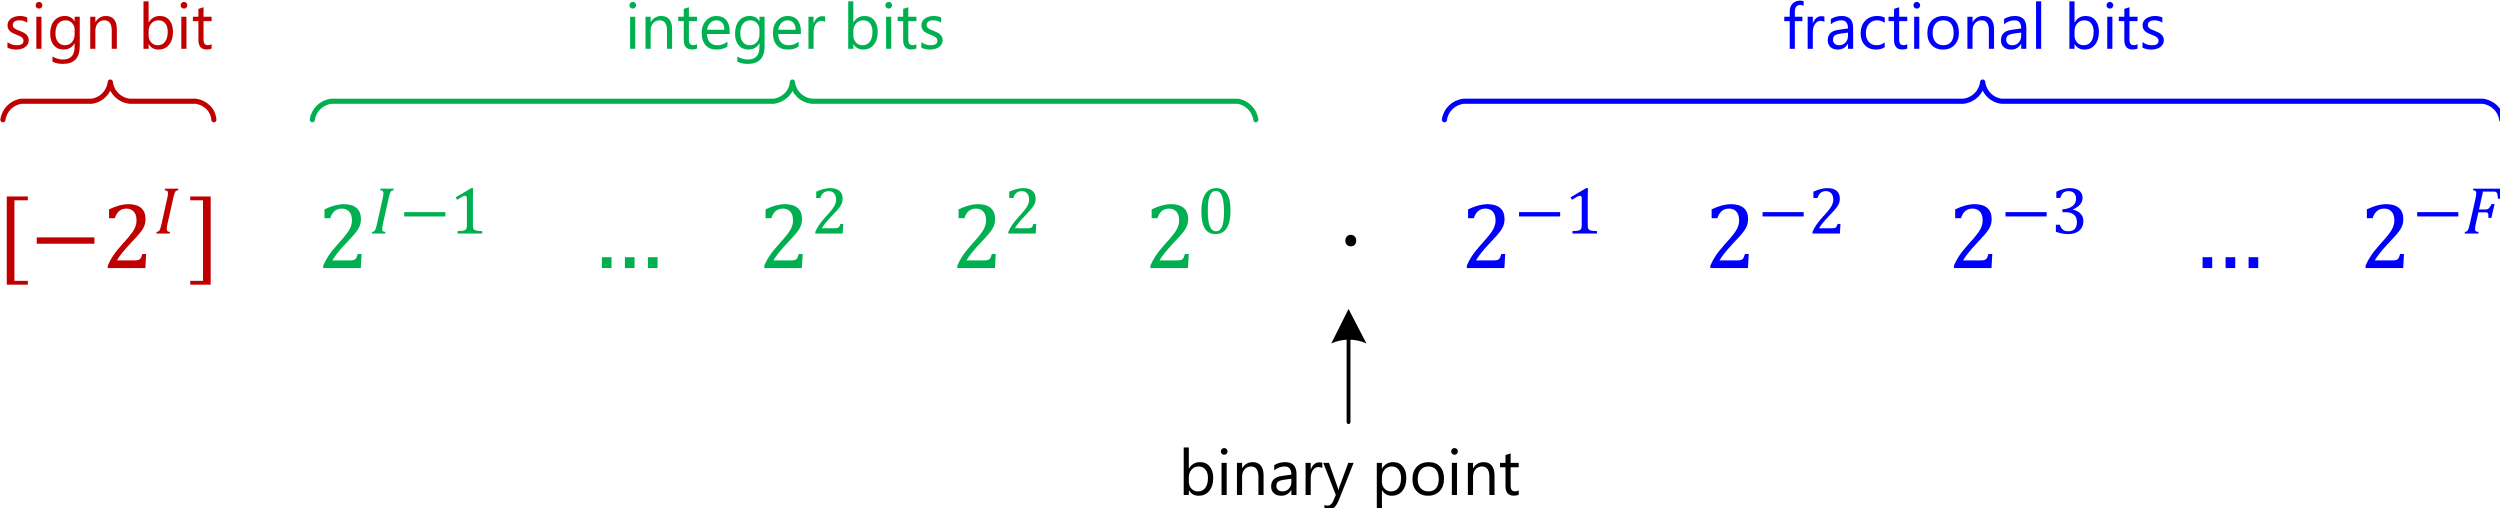 <?xml version="1.0" encoding="UTF-8" standalone="no"?>
<!-- Created with Inkscape (http://www.inkscape.org/) -->

<svg
   width="165.82mm"
   height="33.722mm"
   viewBox="0 0 165.82 33.722"
   version="1.1"
   id="svg1"
   xml:space="preserve"
   inkscape:version="1.3.2 (091e20e, 2023-11-25, custom)"
   sodipodi:docname="BitWeights.svg"
   xmlns:inkscape="http://www.inkscape.org/namespaces/inkscape"
   xmlns:sodipodi="http://sodipodi.sourceforge.net/DTD/sodipodi-0.dtd"
   xmlns="http://www.w3.org/2000/svg"
   xmlns:svg="http://www.w3.org/2000/svg"><sodipodi:namedview
     id="namedview1"
     pagecolor="#ffffff"
     bordercolor="#000000"
     borderopacity="0.25"
     inkscape:showpageshadow="2"
     inkscape:pageopacity="0.0"
     inkscape:pagecheckerboard="0"
     inkscape:deskcolor="#d1d1d1"
     inkscape:document-units="mm"
     inkscape:zoom="0.80087682"
     inkscape:cx="66.177468"
     inkscape:cy="432.6508"
     inkscape:window-width="1920"
     inkscape:window-height="1137"
     inkscape:window-x="1912"
     inkscape:window-y="-8"
     inkscape:window-maximized="1"
     inkscape:current-layer="layer1"><inkscape:page
       x="0"
       y="0"
       width="165.82"
       height="33.722"
       id="page1"
       margin="0"
       bleed="0" /><inkscape:page
       x="-15.706"
       y="-34.118"
       width="210.016"
       height="297.011"
       id="page2"
       margin="0"
       bleed="0" /></sodipodi:namedview><defs
     id="defs1"><clipPath
       clipPathUnits="userSpaceOnUse"
       id="clipPath2"><path
         d="M 0,0 V 1122.4 H 793.6 V 0 Z"
         transform="translate(-60,-158.72)"
         clip-rule="evenodd"
         id="path2" /></clipPath><clipPath
       clipPathUnits="userSpaceOnUse"
       id="clipPath4"><path
         d="M 0,0 V 1122.4 H 793.6 V 0 Z"
         transform="translate(-137.44,-158.72)"
         clip-rule="evenodd"
         id="path4" /></clipPath><clipPath
       clipPathUnits="userSpaceOnUse"
       id="clipPath6"><path
         d="M 0,0 V 1122.4 H 793.6 V 0 Z"
         transform="translate(-420.8,-158.72)"
         clip-rule="evenodd"
         id="path6" /></clipPath><clipPath
       clipPathUnits="userSpaceOnUse"
       id="clipPath8"><path
         d="m -8,-27.68 h 43.04 v 40.8 H -8 Z"
         clip-rule="evenodd"
         id="path8" /></clipPath><clipPath
       clipPathUnits="userSpaceOnUse"
       id="clipPath10"><path
         d="m 66.72,172.32 h 18.08 v 40.8 H 66.72 Z"
         clip-rule="evenodd"
         id="path10" /></clipPath><clipPath
       clipPathUnits="userSpaceOnUse"
       id="clipPath12"><path
         d="M -8.18,-21.6 H 5.26 V 19.2 H -8.18 Z"
         clip-rule="evenodd"
         id="path12" /></clipPath><clipPath
       clipPathUnits="userSpaceOnUse"
       id="clipPath14"><path
         d="m 1857.12,3285.92 h 127.52 v 777.92 h -127.52 z"
         transform="translate(-1857.12,-3569.6)"
         clip-rule="evenodd"
         id="path14" /></clipPath><clipPath
       clipPathUnits="userSpaceOnUse"
       id="clipPath16"><path
         d="M -0.64,-26.72 H 53.44 V 14.08 H -0.64 Z"
         transform="translate(-3e-6)"
         clip-rule="evenodd"
         id="path16" /></clipPath><clipPath
       clipPathUnits="userSpaceOnUse"
       id="clipPath18"><path
         d="M -8.18,-21.6 H 5.26 V 19.2 H -8.18 Z"
         transform="translate(5e-6)"
         clip-rule="evenodd"
         id="path18" /></clipPath><clipPath
       clipPathUnits="userSpaceOnUse"
       id="clipPath20"><path
         d="M 2879.84,3285.92 H 3007.2 v 777.92 h -127.36 z"
         transform="translate(-2879.84,-3569.6)"
         clip-rule="evenodd"
         id="path20" /></clipPath><clipPath
       clipPathUnits="userSpaceOnUse"
       id="clipPath22"><path
         d="M 3019.36,3285.92 H 3262.24 v 777.92 h -242.88 z"
         transform="translate(-3019.36,-3569.6)"
         clip-rule="evenodd"
         id="path22" /></clipPath><clipPath
       clipPathUnits="userSpaceOnUse"
       id="clipPath24"><path
         d="m 3259.2,3285.92 h 191.2 v 777.92 H 3259.2 Z"
         transform="translate(-3259.2,-3569.6)"
         clip-rule="evenodd"
         id="path24" /></clipPath><clipPath
       clipPathUnits="userSpaceOnUse"
       id="clipPath26"><path
         d="M -5.29,-20.8 H 12.95 V 20 H -5.29 Z"
         transform="translate(2e-6)"
         clip-rule="evenodd"
         id="path26" /></clipPath><clipPath
       clipPathUnits="userSpaceOnUse"
       id="clipPath28"><path
         d="M -8.18,-21.6 H 5.26 V 19.2 H -8.18 Z"
         transform="translate(5e-6)"
         clip-rule="evenodd"
         id="path28" /></clipPath><clipPath
       clipPathUnits="userSpaceOnUse"
       id="clipPath30"><path
         d="m 4973.76,3285.92 h 191.04 v 777.92 h -191.04 z"
         transform="translate(-4973.76,-3569.6)"
         clip-rule="evenodd"
         id="path30" /></clipPath><clipPath
       clipPathUnits="userSpaceOnUse"
       id="clipPath32"><path
         d="M -8.18,-21.6 H 5.26 V 19.2 H -8.18 Z"
         clip-rule="evenodd"
         id="path32" /></clipPath><clipPath
       clipPathUnits="userSpaceOnUse"
       id="clipPath34"><path
         d="m 5890.08,3285.92 h 191.2 v 777.92 h -191.2 z"
         transform="translate(-5890.08,-3569.6)"
         clip-rule="evenodd"
         id="path34" /></clipPath><clipPath
       clipPathUnits="userSpaceOnUse"
       id="clipPath36"><path
         d="M -8.18,-21.6 H 5.26 V 19.2 H -8.18 Z"
         clip-rule="evenodd"
         id="path36" /></clipPath><clipPath
       clipPathUnits="userSpaceOnUse"
       id="clipPath38"><path
         d="m 6806.56,3285.92 h 191.2 v 777.92 h -191.2 z"
         transform="translate(-6806.56,-3569.6)"
         clip-rule="evenodd"
         id="path38" /></clipPath><clipPath
       clipPathUnits="userSpaceOnUse"
       id="clipPath40"><path
         d="M -3.44,-15.2 H 3.28 V 25.6 H -3.44 Z"
         transform="translate(-4.9999999e-6)"
         clip-rule="evenodd"
         id="path40" /></clipPath><clipPath
       clipPathUnits="userSpaceOnUse"
       id="clipPath42"><path
         d="M -8.18,-21.6 H 5.26 V 19.2 H -8.18 Z"
         clip-rule="evenodd"
         id="path42" /></clipPath><clipPath
       clipPathUnits="userSpaceOnUse"
       id="clipPath44"><path
         d="m 8311.68,3285.92 h 242.88 v 777.92 h -242.88 z"
         transform="translate(-8311.68,-3569.6)"
         clip-rule="evenodd"
         id="path44" /></clipPath><clipPath
       clipPathUnits="userSpaceOnUse"
       id="clipPath46"><path
         d="m 8551.52,3285.92 h 191.2 v 777.92 h -191.2 z"
         transform="translate(-8551.52,-3569.6)"
         clip-rule="evenodd"
         id="path46" /></clipPath><clipPath
       clipPathUnits="userSpaceOnUse"
       id="clipPath48"><path
         d="M -8.18,-21.6 H 5.26 V 19.2 H -8.18 Z"
         transform="translate(2e-6)"
         clip-rule="evenodd"
         id="path48" /></clipPath><clipPath
       clipPathUnits="userSpaceOnUse"
       id="clipPath50"><path
         d="m 9467.84,3285.92 h 242.88 v 777.92 h -242.88 z"
         transform="translate(-9467.84,-3569.6)"
         clip-rule="evenodd"
         id="path50" /></clipPath><clipPath
       clipPathUnits="userSpaceOnUse"
       id="clipPath52"><path
         d="m 9707.68,3285.92 h 191.2 v 777.92 h -191.2 z"
         transform="translate(-9707.68,-3569.6)"
         clip-rule="evenodd"
         id="path52" /></clipPath><clipPath
       clipPathUnits="userSpaceOnUse"
       id="clipPath54"><path
         d="M -8.18,-21.6 H 5.26 V 19.2 H -8.18 Z"
         transform="translate(3.9999999e-6)"
         clip-rule="evenodd"
         id="path54" /></clipPath><clipPath
       clipPathUnits="userSpaceOnUse"
       id="clipPath56"><path
         d="m 10621.1,3285.92 h 242.7 v 777.92 h -242.7 z"
         transform="translate(-10621.1,-3569.6)"
         clip-rule="evenodd"
         id="path56" /></clipPath><clipPath
       clipPathUnits="userSpaceOnUse"
       id="clipPath58"><path
         d="m 10860.8,3285.92 h 191.2 v 777.92 h -191.2 z"
         transform="translate(-10860.8,-3569.6)"
         clip-rule="evenodd"
         id="path58" /></clipPath><clipPath
       clipPathUnits="userSpaceOnUse"
       id="clipPath60"><path
         d="M -5.29,-20.8 H 12.95 V 20 H -5.29 Z"
         clip-rule="evenodd"
         id="path60" /></clipPath><clipPath
       clipPathUnits="userSpaceOnUse"
       id="clipPath62"><path
         d="M -8.18,-21.6 H 5.26 V 19.2 H -8.18 Z"
         transform="translate(1.9999999e-6)"
         clip-rule="evenodd"
         id="path62" /></clipPath><clipPath
       clipPathUnits="userSpaceOnUse"
       id="clipPath64"><path
         d="m 12575.4,3285.92 h 242.7 v 777.92 h -242.7 z"
         transform="translate(-12575.4,-3569.6)"
         clip-rule="evenodd"
         id="path64" /></clipPath><clipPath
       clipPathUnits="userSpaceOnUse"
       id="clipPath66"><path
         d="m 12815,3285.92 h 209.5 v 777.92 H 12815 Z"
         transform="translate(-12815,-3569.6)"
         clip-rule="evenodd"
         id="path66" /></clipPath><clipPath
       clipPathUnits="userSpaceOnUse"
       id="clipPath71"><path
         d="M 0,0 V 1122.4 H 793.6 V 0 Z"
         clip-rule="evenodd"
         id="path71" /></clipPath><clipPath
       clipPathUnits="userSpaceOnUse"
       id="clipPath73"><path
         d="M 0,0 V 1122.4 H 793.6 V 0 Z"
         clip-rule="evenodd"
         id="path73" /></clipPath></defs><g
     inkscape:label="Layer 1"
     inkscape:groupmode="layer"
     id="layer1"
     transform="translate(-235.706,-34.118)" /><g
     id="g1"
     inkscape:groupmode="layer"
     inkscape:label="1"
     transform="matrix(0.265,0,0,0.265,-15.706,-34.118)"><path
       id="path1"
       d="m 0,0 c 0.32,-2.4 2.24,-4.32 4.64,-4.64 h 17.6 c 2.4,-0.32 4.32,-2.24 4.64,-4.8 0.32,2.56 2.24,4.48 4.8,4.8 h 16.48 c 2.56,0.32 4.48,2.24 4.64,4.64"
       style="fill:none;stroke:#c00000;stroke-width:1.28;stroke-linecap:round;stroke-linejoin:round;stroke-miterlimit:10;stroke-dasharray:none;stroke-opacity:1"
       transform="translate(60,158.72)"
       clip-path="url(#clipPath2)" /><path
       id="path3"
       d="m 0,0 c 0.32,-2.4 2.24,-4.32 4.8,-4.64 h 110.72 c 2.4,-0.32 4.48,-2.24 4.64,-4.8 0.32,2.56 2.24,4.48 4.8,4.8 h 106.56 c 2.4,0.32 4.32,2.24 4.64,4.64"
       style="fill:none;stroke:#00b050;stroke-width:1.28;stroke-linecap:round;stroke-linejoin:round;stroke-miterlimit:10;stroke-dasharray:none;stroke-opacity:1"
       transform="translate(137.44,158.72)"
       clip-path="url(#clipPath4)" /><path
       id="path5"
       d="m 0,0 c 0.32,-2.4 2.24,-4.32 4.8,-4.64 h 125.12 c 2.56,-0.32 4.48,-2.24 4.8,-4.8 0.32,2.56 2.24,4.48 4.64,4.8 h 120.48 c 2.56,0.32 4.48,2.24 4.8,4.64"
       style="fill:none;stroke:#0000ff;stroke-width:1.28;stroke-linecap:round;stroke-linejoin:round;stroke-miterlimit:10;stroke-dasharray:none;stroke-opacity:1"
       transform="translate(420.8,158.72)"
       clip-path="url(#clipPath6)" /><path
       id="path7"
       d="M 0,0 H -5.28 V -22.08 H 0 v 0.96 H -3.36 V -0.96 H 0 Z"
       style="fill:#c00000;fill-opacity:1;fill-rule:nonzero;stroke:none"
       transform="translate(66.24,200)"
       clip-path="url(#clipPath8)" /><path
       id="path9"
       d="M 68.46,189.76 V 188.16 h 14.44 v 1.6 z"
       style="fill:#c00000;fill-opacity:1;fill-rule:nonzero;stroke:none"
       clip-path="url(#clipPath10)" /><path
       id="path11"
       d="M 0,0 C 0.38,0.01 0.68,-0.01 0.9,-0.06 1.13,-0.1 1.31,-0.18 1.45,-0.3 1.59,-0.41 1.69,-0.56 1.77,-0.75 1.85,-0.93 1.95,-1.21 2.07,-1.6 H 3.03 L 2.83,1.92 H -6.58 V 1.31 c 0.33,-0.8 0.77,-1.62 1.33,-2.47 0.56,-0.84 1.36,-1.83 2.39,-2.98 0.89,-0.97 1.53,-1.71 1.92,-2.23 0.44,-0.54 0.76,-1.02 0.97,-1.42 0.21,-0.4 0.36,-0.78 0.45,-1.14 0.1,-0.35 0.14,-0.71 0.14,-1.08 0,-0.57 -0.09,-1.08 -0.27,-1.52 -0.18,-0.44 -0.47,-0.78 -0.85,-1.04 -0.38,-0.25 -0.85,-0.38 -1.43,-0.39 -1.42,0.01 -2.38,0.81 -2.88,2.4 h -1.45 v -2.21 c 0.93,-0.45 1.8,-0.78 2.61,-0.99 0.82,-0.2 1.54,-0.31 2.18,-0.32 1.44,0.01 2.52,0.33 3.25,0.96 0.73,0.64 1.09,1.56 1.09,2.76 0,0.41 -0.04,0.78 -0.12,1.12 -0.08,0.35 -0.2,0.69 -0.37,1.02 -0.17,0.34 -0.4,0.69 -0.69,1.07 -0.29,0.38 -0.61,0.77 -0.97,1.16 -0.35,0.4 -0.96,1.06 -1.82,1.96 -1.44,1.55 -2.51,2.89 -3.19,4.03 z"
       style="fill:#c00000;fill-opacity:1;fill-rule:nonzero;stroke:none"
       transform="translate(92.82,193.92)"
       clip-path="url(#clipPath12)" /><path
       id="path13"
       d="m 61.666,-46.206 c -1.408,6.406 -2.297,11.322 -2.667,14.897 -0.445,3.575 -0.593,6.853 -0.593,9.832 0,4.767 1.037,8.193 3.26,10.13 2.371,2.011 6.372,3.203 12.15,3.575 l -1.778,7.747 H 8.915 L 10.694,-7.772 c 3.927,-0.596 6.89,-1.564 8.89,-2.979 2.149,-1.564 3.853,-3.575 5.038,-5.959 1.334,-2.533 2.667,-5.661 3.853,-9.236 1.185,-3.724 2.963,-10.8 5.334,-21.154 L 60.48,-168.958 c 2.371,-10.726 3.556,-19.217 3.556,-25.623 0,-4.916 -1.334,-8.417 -3.853,-10.428 -2.371,-1.937 -6.223,-3.054 -11.558,-3.277 l 1.482,-7.747 h 63.122 l -1.778,7.747 c -4.001,0.819 -6.816,1.788 -8.594,2.979 -1.778,1.043 -3.408,2.607 -4.742,4.767 -1.185,2.011 -2.593,5.288 -4.149,9.832 -1.408,4.395 -3.186,11.62 -5.334,21.75 z m 0,0"
       style="fill:#c00000;fill-opacity:1;fill-rule:nonzero;stroke:none"
       aria-label="𝐼"
       transform="matrix(0.053,0,0,0.052,97.917,187.201)"
       clip-path="url(#clipPath14)" /><path
       id="path15"
       d="M 0,0 H 3.2 V -20.16 H 0 v -0.96 H 5.12 V 0.96 H 0 Z"
       style="fill:#c00000;fill-opacity:1;fill-rule:nonzero;stroke:none"
       transform="translate(106.88,199.04)"
       clip-path="url(#clipPath16)" /><path
       id="path17"
       d="M 0,0 C 0.38,0.01 0.68,-0.01 0.9,-0.06 1.13,-0.1 1.31,-0.18 1.45,-0.3 1.59,-0.41 1.69,-0.56 1.77,-0.75 1.85,-0.93 1.95,-1.21 2.07,-1.6 H 3.03 L 2.83,1.92 H -6.58 V 1.31 c 0.33,-0.8 0.77,-1.62 1.33,-2.47 0.56,-0.84 1.36,-1.83 2.39,-2.98 0.89,-0.97 1.53,-1.71 1.92,-2.23 0.44,-0.54 0.76,-1.02 0.97,-1.42 0.21,-0.4 0.36,-0.78 0.45,-1.14 0.1,-0.35 0.14,-0.71 0.14,-1.08 0,-0.57 -0.09,-1.08 -0.27,-1.52 -0.18,-0.44 -0.47,-0.78 -0.85,-1.04 -0.38,-0.25 -0.85,-0.38 -1.43,-0.39 -1.42,0.01 -2.38,0.81 -2.88,2.4 h -1.45 v -2.21 c 0.93,-0.45 1.8,-0.78 2.61,-0.99 0.82,-0.2 1.54,-0.31 2.18,-0.32 1.44,0.01 2.52,0.33 3.25,0.96 0.73,0.64 1.09,1.56 1.09,2.76 0,0.41 -0.04,0.78 -0.12,1.12 -0.08,0.35 -0.2,0.69 -0.37,1.02 -0.17,0.34 -0.4,0.69 -0.69,1.07 -0.29,0.38 -0.61,0.77 -0.97,1.16 -0.35,0.4 -0.96,1.06 -1.82,1.96 -1.44,1.55 -2.51,2.89 -3.19,4.03 z"
       style="fill:#00b050;fill-opacity:1;fill-rule:nonzero;stroke:none"
       transform="translate(146.74,193.92)"
       clip-path="url(#clipPath18)" /><path
       id="path19"
       d="m 61.646,-46.206 c -1.408,6.406 -2.297,11.322 -2.667,14.897 -0.445,3.575 -0.593,6.853 -0.593,9.832 0,4.767 1.037,8.193 3.26,10.13 2.371,2.011 6.372,3.203 12.15,3.575 L 72.018,-0.025 H 8.896 L 10.674,-7.772 c 3.927,-0.596 6.89,-1.564 8.89,-2.979 2.149,-1.564 3.853,-3.575 5.038,-5.959 1.334,-2.533 2.667,-5.661 3.853,-9.236 1.185,-3.724 2.963,-10.8 5.334,-21.154 L 60.46,-168.958 c 2.371,-10.726 3.556,-19.217 3.556,-25.623 0,-4.916 -1.334,-8.417 -3.853,-10.428 -2.371,-1.937 -6.223,-3.054 -11.558,-3.277 l 1.482,-7.747 h 63.122 l -1.778,7.747 c -4.001,0.819 -6.816,1.788 -8.594,2.979 -1.778,1.043 -3.408,2.607 -4.742,4.767 -1.185,2.011 -2.593,5.288 -4.149,9.832 -1.408,4.395 -3.186,11.62 -5.334,21.75 z m 0,0"
       style="fill:#00b050;fill-opacity:1;fill-rule:nonzero;stroke:none"
       aria-label="𝐼"
       transform="matrix(0.053,0,0,0.052,151.84,187.201)"
       clip-path="url(#clipPath20)" /><path
       id="path21"
       d="M 23.403,-82.257 V -103.113 H 217.512 v 20.856 z m 0,0"
       style="fill:#00b050;fill-opacity:1;fill-rule:nonzero;stroke:none"
       aria-label="−"
       transform="matrix(0.053,0,0,0.052,159.196,187.201)"
       clip-path="url(#clipPath22)" /><path
       id="path23"
       d="m 109.325,-41.439 c 0,6.182 0.296,10.875 0.889,14.003 0.741,2.979 2.074,5.512 3.853,7.449 1.778,2.011 4.223,3.575 7.409,4.767 3.334,1.043 7.483,1.788 12.447,2.384 4.89,0.596 11.335,1.043 19.263,1.192 V -0.025 H 37.016 V -11.645 c 11.632,-0.372 19.929,-0.968 24.893,-1.788 4.89,-0.968 8.668,-2.384 11.261,-4.171 2.741,-1.937 4.742,-4.544 5.927,-7.747 1.185,-3.128 1.778,-8.491 1.778,-16.089 V -169.852 c 0,-4.171 -0.815,-7.151 -2.371,-8.938 -1.408,-1.937 -3.482,-2.979 -6.223,-2.979 -3.408,0 -8.224,1.788 -14.521,5.363 -6.149,3.426 -13.78,8.044 -22.819,14.003 l -6.816,-11.918 73.495,-44.393 h 8.594 c -0.593,10.13 -0.889,24.282 -0.889,42.308 z m 0,0"
       style="fill:#00b050;fill-opacity:1;fill-rule:nonzero;stroke:none"
       aria-label="1"
       transform="matrix(0.053,0,0,0.052,171.841,187.201)"
       clip-path="url(#clipPath24)" /><path
       id="path25"
       d="M 0,0 V 2.72 H -2.41 V 0 Z M 5.76,0 V 2.72 H 3.35 V 0 Z m 5.76,0 V 2.72 H 9.11 V 0 Z"
       style="fill:#00b050;fill-opacity:1;fill-rule:nonzero;stroke:none"
       transform="translate(212.33,193.12)"
       clip-path="url(#clipPath26)" /><path
       id="path27"
       d="M 0,0 C 0.38,0.01 0.68,-0.01 0.9,-0.06 1.13,-0.1 1.31,-0.18 1.45,-0.3 1.59,-0.41 1.69,-0.56 1.77,-0.75 1.85,-0.93 1.95,-1.21 2.07,-1.6 H 3.03 L 2.83,1.92 H -6.58 V 1.31 c 0.33,-0.8 0.77,-1.62 1.33,-2.47 0.56,-0.84 1.36,-1.83 2.39,-2.98 0.89,-0.97 1.53,-1.71 1.92,-2.23 0.44,-0.54 0.76,-1.02 0.97,-1.42 0.21,-0.4 0.36,-0.78 0.45,-1.14 0.1,-0.35 0.14,-0.71 0.14,-1.08 0,-0.57 -0.09,-1.08 -0.27,-1.52 -0.18,-0.44 -0.47,-0.78 -0.85,-1.04 -0.38,-0.25 -0.85,-0.38 -1.43,-0.39 -1.42,0.01 -2.38,0.81 -2.88,2.4 h -1.45 v -2.21 c 0.93,-0.45 1.8,-0.78 2.61,-0.99 0.82,-0.2 1.54,-0.31 2.18,-0.32 1.44,0.01 2.52,0.33 3.25,0.96 0.73,0.64 1.09,1.56 1.09,2.76 0,0.41 -0.04,0.78 -0.12,1.12 -0.08,0.35 -0.2,0.69 -0.37,1.02 -0.17,0.34 -0.4,0.69 -0.69,1.07 -0.29,0.38 -0.61,0.77 -0.97,1.16 -0.35,0.4 -0.96,1.06 -1.82,1.96 -1.44,1.55 -2.51,2.89 -3.19,4.03 z"
       style="fill:#00b050;fill-opacity:1;fill-rule:nonzero;stroke:none"
       transform="translate(257.14,193.92)"
       clip-path="url(#clipPath28)" /><path
       id="path29"
       d="m 110.552,-25.35 c 5.112,0 9.261,-0.298 12.447,-0.894 3.112,-0.596 5.631,-1.564 7.409,-2.979 1.926,-1.564 3.408,-3.575 4.445,-5.959 1.185,-2.384 2.667,-6.033 4.445,-11.024 h 13.336 l -2.667,46.181 H 20.461 V -7.772 c 4.297,-10.875 10.372,-22.122 18.077,-33.668 7.705,-11.694 18.522,-25.4 32.598,-41.116 12.224,-13.482 21.041,-23.686 26.375,-30.688 5.927,-7.747 10.224,-14.301 13.039,-19.664 2.963,-5.512 5.038,-10.8 6.223,-15.791 1.334,-4.916 2.074,-9.907 2.074,-14.897 0,-7.895 -1.334,-14.897 -3.853,-20.856 -2.593,-6.108 -6.52,-10.875 -11.854,-14.301 -5.186,-3.575 -11.558,-5.363 -19.263,-5.363 -19.781,0 -33.043,11.024 -39.711,33.072 H 24.907 v -30.39 c 12.817,-6.108 24.745,-10.502 35.858,-13.109 11.039,-2.756 20.893,-4.171 29.635,-4.171 19.559,0 34.228,4.395 44.156,13.109 10.076,8.566 15.114,21.005 15.114,37.243 0,5.586 -0.593,10.726 -1.778,15.493 -1.037,4.767 -2.667,9.46 -5.038,14.003 -2.371,4.618 -5.557,9.534 -9.483,14.897 -4.001,5.214 -8.446,10.577 -13.336,16.089 -4.742,5.363 -13.039,14.45 -24.893,27.113 -20.004,21.079 -34.599,39.552 -43.86,55.417 z m 0,0"
       style="fill:#00b050;fill-opacity:1;fill-rule:nonzero;stroke:none"
       aria-label="2"
       transform="matrix(0.053,0,0,0.052,262.241,187.201)"
       clip-path="url(#clipPath30)" /><path
       id="path31"
       d="M 0,0 C 0.38,0.01 0.68,-0.01 0.9,-0.06 1.13,-0.1 1.31,-0.18 1.45,-0.3 1.59,-0.41 1.69,-0.56 1.77,-0.75 1.85,-0.93 1.95,-1.21 2.07,-1.6 H 3.03 L 2.83,1.92 H -6.58 V 1.31 c 0.33,-0.8 0.77,-1.62 1.33,-2.47 0.56,-0.84 1.36,-1.83 2.39,-2.98 0.89,-0.97 1.53,-1.71 1.92,-2.23 0.44,-0.54 0.76,-1.02 0.97,-1.42 0.21,-0.4 0.36,-0.78 0.45,-1.14 0.1,-0.35 0.14,-0.71 0.14,-1.08 0,-0.57 -0.09,-1.08 -0.27,-1.52 -0.18,-0.44 -0.47,-0.78 -0.85,-1.04 -0.38,-0.25 -0.85,-0.38 -1.43,-0.39 -1.42,0.01 -2.38,0.81 -2.88,2.4 h -1.45 v -2.21 c 0.93,-0.45 1.8,-0.78 2.61,-0.99 0.82,-0.2 1.54,-0.31 2.18,-0.32 1.44,0.01 2.52,0.33 3.25,0.96 0.73,0.64 1.09,1.56 1.09,2.76 0,0.41 -0.04,0.78 -0.12,1.12 -0.08,0.35 -0.2,0.69 -0.37,1.02 -0.17,0.34 -0.4,0.69 -0.69,1.07 -0.29,0.38 -0.61,0.77 -0.97,1.16 -0.35,0.4 -0.96,1.06 -1.82,1.96 -1.44,1.55 -2.51,2.89 -3.19,4.03 z"
       style="fill:#00b050;fill-opacity:1;fill-rule:nonzero;stroke:none"
       transform="translate(305.46,193.92)"
       clip-path="url(#clipPath32)" /><path
       id="path33"
       d="m 110.542,-25.35 c 5.112,0 9.261,-0.298 12.447,-0.894 3.112,-0.596 5.631,-1.564 7.409,-2.979 1.926,-1.564 3.408,-3.575 4.445,-5.959 1.185,-2.384 2.667,-6.033 4.445,-11.024 h 13.336 l -2.667,46.181 H 20.452 V -7.772 c 4.297,-10.875 10.372,-22.122 18.077,-33.668 7.705,-11.694 18.522,-25.4 32.598,-41.116 12.224,-13.482 21.041,-23.686 26.375,-30.688 5.927,-7.747 10.224,-14.301 13.039,-19.664 2.963,-5.512 5.038,-10.8 6.223,-15.791 1.334,-4.916 2.074,-9.907 2.074,-14.897 0,-7.895 -1.334,-14.897 -3.853,-20.856 -2.593,-6.108 -6.52,-10.875 -11.854,-14.301 -5.186,-3.575 -11.558,-5.363 -19.263,-5.363 -19.781,0 -33.043,11.024 -39.711,33.072 H 24.897 v -30.39 c 12.817,-6.108 24.745,-10.502 35.858,-13.109 11.039,-2.756 20.893,-4.171 29.635,-4.171 19.559,0 34.228,4.395 44.156,13.109 10.076,8.566 15.114,21.005 15.114,37.243 0,5.586 -0.593,10.726 -1.778,15.493 -1.037,4.767 -2.667,9.46 -5.038,14.003 -2.371,4.618 -5.557,9.534 -9.483,14.897 -4.001,5.214 -8.446,10.577 -13.336,16.089 -4.742,5.363 -13.039,14.45 -24.893,27.113 -20.004,21.079 -34.599,39.552 -43.86,55.417 z m 0,0"
       style="fill:#00b050;fill-opacity:1;fill-rule:nonzero;stroke:none"
       aria-label="2"
       transform="matrix(0.053,0,0,0.052,310.554,187.201)"
       clip-path="url(#clipPath34)" /><path
       id="path35"
       d="M 0,0 C 0.38,0.01 0.68,-0.01 0.9,-0.06 1.13,-0.1 1.31,-0.18 1.45,-0.3 1.59,-0.41 1.69,-0.56 1.77,-0.75 1.85,-0.93 1.95,-1.21 2.07,-1.6 H 3.03 L 2.83,1.92 H -6.58 V 1.31 c 0.33,-0.8 0.77,-1.62 1.33,-2.47 0.56,-0.84 1.36,-1.83 2.39,-2.98 0.89,-0.97 1.53,-1.71 1.92,-2.23 0.44,-0.54 0.76,-1.02 0.97,-1.42 0.21,-0.4 0.36,-0.78 0.45,-1.14 0.1,-0.35 0.14,-0.71 0.14,-1.08 0,-0.57 -0.09,-1.08 -0.27,-1.52 -0.18,-0.44 -0.47,-0.78 -0.85,-1.04 -0.38,-0.25 -0.85,-0.38 -1.43,-0.39 -1.42,0.01 -2.38,0.81 -2.88,2.4 h -1.45 v -2.21 c 0.93,-0.45 1.8,-0.78 2.61,-0.99 0.82,-0.2 1.54,-0.31 2.18,-0.32 1.44,0.01 2.52,0.33 3.25,0.96 0.73,0.64 1.09,1.56 1.09,2.76 0,0.41 -0.04,0.78 -0.12,1.12 -0.08,0.35 -0.2,0.69 -0.37,1.02 -0.17,0.34 -0.4,0.69 -0.69,1.07 -0.29,0.38 -0.61,0.77 -0.97,1.16 -0.35,0.4 -0.96,1.06 -1.82,1.96 -1.44,1.55 -2.51,2.89 -3.19,4.03 z"
       style="fill:#00b050;fill-opacity:1;fill-rule:nonzero;stroke:none"
       transform="translate(353.78,193.92)"
       clip-path="url(#clipPath36)" /><path
       id="path37"
       d="m 87.406,2.656 c -22.523,0 -39.34,-8.938 -50.379,-26.815 -11.113,-18.026 -16.596,-45.362 -16.596,-81.934 0,-19.441 1.63,-36.2 5.038,-50.352 3.334,-14.078 8.076,-25.698 14.225,-34.859 6.075,-9.311 13.41,-16.163 21.93,-20.558 8.668,-4.544 18.151,-6.853 28.45,-6.853 22.893,0 40.007,8.938 51.268,26.815 11.261,17.877 16.892,44.915 16.892,81.04 0,37.392 -6.075,65.696 -18.077,84.914 C 128.08,-6.878 110.522,2.656 87.406,2.656 Z M 50.955,-110.86 c 0,34.412 3.112,59.589 9.483,75.677 6.297,16.089 16.151,24.133 29.635,24.133 12.595,0 22.004,-7.523 28.153,-22.644 6.075,-15.046 9.187,-38.509 9.187,-70.314 0,-24.208 -1.63,-43.872 -4.742,-58.993 -3.186,-15.046 -7.557,-25.921 -13.039,-32.476 -5.557,-6.555 -12.373,-9.832 -20.448,-9.832 -7.112,0 -13.188,2.235 -18.077,6.555 -4.964,4.395 -8.89,10.651 -11.854,18.77 -2.963,8.193 -5.186,18.1 -6.52,29.794 -1.185,11.545 -1.778,24.655 -1.778,39.328 z m 0,0"
       style="fill:#00b050;fill-opacity:1;fill-rule:nonzero;stroke:none"
       aria-label="0"
       transform="matrix(0.053,0,0,0.052,358.876,187.201)"
       clip-path="url(#clipPath38)" /><path
       id="path39"
       d="M 0,0 C 0.4,0.01 0.72,0.15 0.98,0.41 1.24,0.69 1.36,1.03 1.36,1.44 1.36,1.88 1.24,2.23 0.98,2.49 0.72,2.76 0.4,2.89 0,2.88 -0.4,2.89 -0.72,2.76 -0.98,2.49 -1.23,2.23 -1.36,1.88 -1.36,1.44 -1.36,1.03 -1.23,0.69 -0.98,0.41 -0.72,0.15 -0.4,0.01 0,0 Z"
       style="fill:#000000;fill-opacity:1;fill-rule:nonzero;stroke:none"
       transform="translate(397.36,187.52)"
       clip-path="url(#clipPath40)" /><path
       id="path41"
       d="M 0,0 C 0.38,0.01 0.68,-0.01 0.9,-0.06 1.13,-0.1 1.31,-0.18 1.45,-0.3 1.59,-0.41 1.69,-0.56 1.77,-0.75 1.85,-0.93 1.95,-1.21 2.07,-1.6 H 3.03 L 2.83,1.92 H -6.58 V 1.31 c 0.33,-0.8 0.77,-1.62 1.33,-2.47 0.56,-0.84 1.36,-1.83 2.39,-2.98 0.89,-0.97 1.53,-1.71 1.92,-2.23 0.44,-0.54 0.76,-1.02 0.97,-1.42 0.21,-0.4 0.36,-0.78 0.45,-1.14 0.1,-0.35 0.14,-0.71 0.14,-1.08 0,-0.57 -0.09,-1.08 -0.27,-1.52 -0.18,-0.44 -0.47,-0.78 -0.85,-1.04 -0.38,-0.25 -0.85,-0.38 -1.43,-0.39 -1.42,0.01 -2.38,0.81 -2.88,2.4 h -1.45 v -2.21 c 0.93,-0.45 1.8,-0.78 2.61,-0.99 0.82,-0.2 1.54,-0.31 2.18,-0.32 1.44,0.01 2.52,0.33 3.25,0.96 0.73,0.64 1.09,1.56 1.09,2.76 0,0.41 -0.04,0.78 -0.12,1.12 -0.08,0.35 -0.2,0.69 -0.37,1.02 -0.17,0.34 -0.4,0.69 -0.69,1.07 -0.29,0.38 -0.61,0.77 -0.97,1.16 -0.35,0.4 -0.96,1.06 -1.82,1.96 -1.44,1.55 -2.51,2.89 -3.19,4.03 z"
       style="fill:#0000ff;fill-opacity:1;fill-rule:nonzero;stroke:none"
       transform="translate(432.98,193.92)"
       clip-path="url(#clipPath42)" /><path
       id="path43"
       d="M 23.432,-82.257 V -103.113 H 217.54 v 20.856 z m 0,0"
       style="fill:#0000ff;fill-opacity:1;fill-rule:nonzero;stroke:none"
       aria-label="−"
       transform="matrix(0.053,0,0,0.052,438.233,187.201)"
       clip-path="url(#clipPath44)" /><path
       id="path45"
       d="m 109.354,-41.439 c 0,6.182 0.296,10.875 0.889,14.003 0.741,2.979 2.074,5.512 3.853,7.449 1.778,2.011 4.223,3.575 7.409,4.767 3.334,1.043 7.483,1.788 12.447,2.384 4.89,0.596 11.335,1.043 19.263,1.192 V -0.025 H 37.044 V -11.645 c 11.632,-0.372 19.929,-0.968 24.893,-1.788 4.89,-0.968 8.668,-2.384 11.261,-4.171 2.741,-1.937 4.742,-4.544 5.927,-7.747 1.185,-3.128 1.778,-8.491 1.778,-16.089 V -169.852 c 0,-4.171 -0.815,-7.151 -2.371,-8.938 -1.408,-1.937 -3.482,-2.979 -6.223,-2.979 -3.408,0 -8.224,1.788 -14.521,5.363 -6.149,3.426 -13.78,8.044 -22.819,14.003 l -6.816,-11.918 73.495,-44.393 h 8.594 c -0.593,10.13 -0.889,24.282 -0.889,42.308 z m 0,0"
       style="fill:#0000ff;fill-opacity:1;fill-rule:nonzero;stroke:none"
       aria-label="1"
       transform="matrix(0.053,0,0,0.052,450.879,187.201)"
       clip-path="url(#clipPath46)" /><path
       id="path47"
       d="M 0,0 C 0.38,0.01 0.68,-0.01 0.9,-0.06 1.13,-0.1 1.31,-0.18 1.45,-0.3 1.59,-0.41 1.69,-0.56 1.77,-0.75 1.85,-0.93 1.95,-1.21 2.07,-1.6 H 3.03 L 2.83,1.92 H -6.58 V 1.31 c 0.33,-0.8 0.77,-1.62 1.33,-2.47 0.56,-0.84 1.36,-1.83 2.39,-2.98 0.89,-0.97 1.53,-1.71 1.92,-2.23 0.44,-0.54 0.76,-1.02 0.97,-1.42 0.21,-0.4 0.36,-0.78 0.45,-1.14 0.1,-0.35 0.14,-0.71 0.14,-1.08 0,-0.57 -0.09,-1.08 -0.27,-1.52 -0.18,-0.44 -0.47,-0.78 -0.85,-1.04 -0.38,-0.25 -0.85,-0.38 -1.43,-0.39 -1.42,0.01 -2.38,0.81 -2.88,2.4 h -1.45 v -2.21 c 0.93,-0.45 1.8,-0.78 2.61,-0.99 0.82,-0.2 1.54,-0.31 2.18,-0.32 1.44,0.01 2.52,0.33 3.25,0.96 0.73,0.64 1.09,1.56 1.09,2.76 0,0.41 -0.04,0.78 -0.12,1.12 -0.08,0.35 -0.2,0.69 -0.37,1.02 -0.17,0.34 -0.4,0.69 -0.69,1.07 -0.29,0.38 -0.61,0.77 -0.97,1.16 -0.35,0.4 -0.96,1.06 -1.82,1.96 -1.44,1.55 -2.51,2.89 -3.19,4.03 z"
       style="fill:#0000ff;fill-opacity:1;fill-rule:nonzero;stroke:none"
       transform="translate(493.94,193.92)"
       clip-path="url(#clipPath48)" /><path
       id="path49"
       d="M 23.403,-82.257 V -103.113 H 217.512 v 20.856 z m 0,0"
       style="fill:#0000ff;fill-opacity:1;fill-rule:nonzero;stroke:none"
       aria-label="−"
       transform="matrix(0.053,0,0,0.052,499.192,187.201)"
       clip-path="url(#clipPath50)" /><path
       id="path51"
       d="m 110.51,-25.35 c 5.112,0 9.261,-0.298 12.447,-0.894 3.112,-0.596 5.631,-1.564 7.409,-2.979 1.926,-1.564 3.408,-3.575 4.445,-5.959 1.185,-2.384 2.667,-6.033 4.445,-11.024 h 13.336 l -2.667,46.181 H 20.42 V -7.772 C 24.717,-18.646 30.792,-29.894 38.497,-41.439 c 7.705,-11.694 18.522,-25.4 32.598,-41.116 12.224,-13.482 21.041,-23.686 26.375,-30.688 5.927,-7.747 10.224,-14.301 13.039,-19.664 2.963,-5.512 5.038,-10.8 6.223,-15.791 1.334,-4.916 2.074,-9.907 2.074,-14.897 0,-7.895 -1.334,-14.897 -3.853,-20.856 -2.593,-6.108 -6.52,-10.875 -11.854,-14.301 -5.186,-3.575 -11.558,-5.363 -19.263,-5.363 -19.781,0 -33.043,11.024 -39.711,33.072 H 24.865 v -30.39 c 12.817,-6.108 24.745,-10.502 35.858,-13.109 11.039,-2.756 20.893,-4.171 29.635,-4.171 19.559,0 34.228,4.395 44.156,13.109 10.076,8.566 15.114,21.005 15.114,37.243 0,5.586 -0.593,10.726 -1.778,15.493 -1.037,4.767 -2.667,9.46 -5.038,14.003 -2.371,4.618 -5.557,9.534 -9.483,14.897 -4.001,5.214 -8.446,10.577 -13.336,16.089 -4.742,5.363 -13.039,14.45 -24.893,27.113 -20.004,21.079 -34.599,39.552 -43.86,55.417 z m 0,0"
       style="fill:#0000ff;fill-opacity:1;fill-rule:nonzero;stroke:none"
       aria-label="2"
       transform="matrix(0.053,0,0,0.052,511.837,187.201)"
       clip-path="url(#clipPath52)" /><path
       id="path53"
       d="M 0,0 C 0.38,0.01 0.68,-0.01 0.9,-0.06 1.13,-0.1 1.31,-0.18 1.45,-0.3 1.59,-0.41 1.69,-0.56 1.77,-0.75 1.85,-0.93 1.95,-1.21 2.07,-1.6 H 3.03 L 2.83,1.92 H -6.58 V 1.31 c 0.33,-0.8 0.77,-1.62 1.33,-2.47 0.56,-0.84 1.36,-1.83 2.39,-2.98 0.89,-0.97 1.53,-1.71 1.92,-2.23 0.44,-0.54 0.76,-1.02 0.97,-1.42 0.21,-0.4 0.36,-0.78 0.45,-1.14 0.1,-0.35 0.14,-0.71 0.14,-1.08 0,-0.57 -0.09,-1.08 -0.27,-1.52 -0.18,-0.44 -0.47,-0.78 -0.85,-1.04 -0.38,-0.25 -0.85,-0.38 -1.43,-0.39 -1.42,0.01 -2.38,0.81 -2.88,2.4 h -1.45 v -2.21 c 0.93,-0.45 1.8,-0.78 2.61,-0.99 0.82,-0.2 1.54,-0.31 2.18,-0.32 1.44,0.01 2.52,0.33 3.25,0.96 0.73,0.64 1.09,1.56 1.09,2.76 0,0.41 -0.04,0.78 -0.12,1.12 -0.08,0.35 -0.2,0.69 -0.37,1.02 -0.17,0.34 -0.4,0.69 -0.69,1.07 -0.29,0.38 -0.61,0.77 -0.97,1.16 -0.35,0.4 -0.96,1.06 -1.82,1.96 -1.44,1.55 -2.51,2.89 -3.19,4.03 z"
       style="fill:#0000ff;fill-opacity:1;fill-rule:nonzero;stroke:none"
       transform="translate(554.9,193.92)"
       clip-path="url(#clipPath54)" /><path
       id="path55"
       d="M 23.385,-82.257 V -103.113 H 217.494 v 20.856 z m 0,0"
       style="fill:#0000ff;fill-opacity:1;fill-rule:nonzero;stroke:none"
       aria-label="−"
       transform="matrix(0.053,0,0,0.052,559.997,187.201)"
       clip-path="url(#clipPath56)" /><path
       id="path57"
       d="m 24.913,-171.342 v -30.092 c 12.224,-5.735 23.56,-9.981 34.08,-12.812 10.669,-2.979 20.893,-4.469 30.82,-4.469 11.854,0 22.226,1.937 31.117,5.661 9.039,3.799 16.003,9.162 20.744,16.089 4.742,6.778 7.112,14.897 7.112,24.431 0,9.162 -1.926,17.132 -5.631,23.835 -3.556,6.778 -8.594,12.737 -15.114,17.877 -6.372,4.991 -14.669,9.981 -24.893,14.897 v 1.192 c 6.297,1.192 12.447,3.203 18.374,5.959 5.927,2.83 11.113,6.48 15.706,11.024 4.742,4.395 8.446,9.683 11.261,15.791 2.741,6.182 4.149,13.258 4.149,21.154 0,12.365 -2.667,23.24 -8.001,32.774 -5.186,9.385 -13.262,16.834 -24.301,22.346 -10.891,5.586 -24.152,8.342 -39.711,8.342 -9.113,0 -18.892,-1.043 -29.339,-2.979 C 40.99,-2.483 31.507,-5.239 22.839,-8.665 V -42.333 h 18.67 c 3.704,10.949 8.594,18.919 14.521,23.835 6.075,4.991 14.373,7.449 24.893,7.449 13.632,0 23.856,-3.65 30.82,-11.024 6.89,-7.523 10.372,-18.621 10.372,-33.37 0,-15.493 -4.668,-27.187 -13.928,-35.157 -9.113,-8.119 -22.671,-12.216 -40.6,-12.216 H 53.659 v -14.003 c 14.002,-0.745 25.856,-3.426 35.562,-8.044 9.854,-4.767 17.04,-10.726 21.633,-17.877 4.742,-7.3 7.112,-15.568 7.112,-24.729 0,-11.694 -3.112,-20.707 -9.187,-27.113 -6.149,-6.331 -15.114,-9.534 -26.968,-9.534 -9.928,0 -18.003,2.681 -24.301,8.044 -6.149,5.363 -10.669,13.631 -13.632,24.729 z m 0,0"
       style="fill:#0000ff;fill-opacity:1;fill-rule:nonzero;stroke:none"
       aria-label="3"
       transform="matrix(0.053,0,0,0.052,572.636,187.201)"
       clip-path="url(#clipPath58)" /><path
       id="path59"
       d="M 0,0 V 2.72 H -2.41 V 0 Z M 5.76,0 V 2.72 H 3.35 V 0 Z m 5.76,0 V 2.72 H 9.11 V 0 Z"
       style="fill:#0000ff;fill-opacity:1;fill-rule:nonzero;stroke:none"
       transform="translate(612.97,193.12)"
       clip-path="url(#clipPath60)" /><path
       id="path61"
       d="M 0,0 C 0.38,0.01 0.68,-0.01 0.9,-0.06 1.13,-0.1 1.31,-0.18 1.45,-0.3 1.59,-0.41 1.69,-0.56 1.77,-0.75 1.85,-0.93 1.95,-1.21 2.07,-1.6 H 3.03 L 2.83,1.92 H -6.58 V 1.31 c 0.33,-0.8 0.77,-1.62 1.33,-2.47 0.56,-0.84 1.36,-1.83 2.39,-2.98 0.89,-0.97 1.53,-1.71 1.92,-2.23 0.44,-0.54 0.76,-1.02 0.97,-1.42 0.21,-0.4 0.36,-0.78 0.45,-1.14 0.1,-0.35 0.14,-0.71 0.14,-1.08 0,-0.57 -0.09,-1.08 -0.27,-1.52 -0.18,-0.44 -0.47,-0.78 -0.85,-1.04 -0.38,-0.25 -0.85,-0.38 -1.43,-0.39 -1.42,0.01 -2.38,0.81 -2.88,2.4 h -1.45 v -2.21 c 0.93,-0.45 1.8,-0.78 2.61,-0.99 0.82,-0.2 1.54,-0.31 2.18,-0.32 1.44,0.01 2.52,0.33 3.25,0.96 0.73,0.64 1.09,1.56 1.09,2.76 0,0.41 -0.04,0.78 -0.12,1.12 -0.08,0.35 -0.2,0.69 -0.37,1.02 -0.17,0.34 -0.4,0.69 -0.69,1.07 -0.29,0.38 -0.61,0.77 -0.97,1.16 -0.35,0.4 -0.96,1.06 -1.82,1.96 -1.44,1.55 -2.51,2.89 -3.19,4.03 z"
       style="fill:#0000ff;fill-opacity:1;fill-rule:nonzero;stroke:none"
       transform="translate(657.94,193.92)"
       clip-path="url(#clipPath62)" /><path
       id="path63"
       d="M 23.432,-82.257 V -103.113 H 217.541 v 20.856 z m 0,0"
       style="fill:#0000ff;fill-opacity:1;fill-rule:nonzero;stroke:none"
       aria-label="−"
       transform="matrix(0.053,0,0,0.052,663.038,187.201)"
       clip-path="url(#clipPath64)" /><path
       id="path65"
       d="m 61.66,-46.206 c -2.223,9.981 -3.26,18.174 -3.26,24.729 0,3.426 0.445,5.959 1.482,7.747 0.963,1.788 2.445,3.203 4.445,4.171 2.149,0.819 5.779,1.415 10.965,1.788 l -1.482,7.747 H 8.909 L 10.688,-7.772 c 3.927,-0.596 6.89,-1.564 8.89,-2.979 2.149,-1.564 3.853,-3.575 5.038,-5.959 1.334,-2.533 2.667,-5.661 3.853,-9.236 1.185,-3.724 2.963,-10.8 5.334,-21.154 L 60.474,-168.958 c 2.371,-10.726 3.556,-19.068 3.556,-25.027 0,-5.14 -1.334,-8.715 -3.853,-10.726 -2.371,-2.16 -6.223,-3.352 -11.558,-3.575 l 1.482,-7.747 H 192.349 l -10.965,48.565 h -15.114 c -0.445,-8.119 -1.111,-14.45 -2.074,-19.068 -0.815,-4.767 -2.074,-8.119 -3.853,-10.13 -1.63,-2.16 -3.556,-3.575 -5.927,-4.171 -2.223,-0.745 -5.557,-1.192 -10.076,-1.192 H 95.74 l -18.67,86.105 h 29.339 c 4.742,0 8.594,-0.596 11.558,-1.788 2.963,-1.341 5.705,-3.724 8.298,-7.151 2.741,-3.352 6.075,-9.013 10.076,-16.983 h 14.225 l -15.41,66.739 h -13.632 c 0,-10.502 -0.445,-17.132 -1.185,-19.962 -0.593,-2.756 -1.926,-4.618 -3.853,-5.661 -2,-0.968 -5.853,-1.49 -11.558,-1.49 H 74.106 Z m 0,0"
       style="fill:#0000ff;fill-opacity:1;fill-rule:nonzero;stroke:none"
       aria-label="𝐹"
       transform="matrix(0.053,0,0,0.052,675.671,187.201)"
       clip-path="url(#clipPath66)" /><path
       id="path67"
       d="M 16.643,-6.051 V -34.211 c 14.24,10.72 30.08,16 47.36,16 23.04,0 34.56,-7.68 34.56,-23.04 0,-4.48 -1.12,-8.16 -3.2,-11.2 -1.92,-2.96 -4.64,-5.6 -8,-8 -3.2,-2.32 -7.2,-4.48 -11.84,-6.4 -4.48,-1.92 -9.28,-3.84 -14.4,-5.76 -7.28,-2.96 -13.68,-5.84 -19.2,-8.64 -5.6,-2.96 -10.16,-6.24 -13.76,-9.92 -3.68,-3.84 -6.4,-8.08 -8.32,-12.8 -1.92,-4.64 -2.88,-10.08 -2.88,-16.32 0,-7.68 1.68,-14.48 5.12,-20.48 3.6,-5.92 8.32,-10.88 14.08,-14.72 5.92,-4 12.64,-7.04 20.16,-8.96 7.68,-2.08 15.44,-3.2 23.36,-3.2 14.24,0 26.96,2.48 38.08,7.36 v 26.56 c -12,-7.84 -25.84,-11.84 -41.6,-11.84 -4.96,0 -9.44,0.56 -13.44,1.6 -3.84,1.12 -7.2,2.72 -9.92,4.8 -2.8,1.92 -5.04,4.4 -6.72,7.36 -1.52,2.8 -2.24,5.92 -2.24,9.28 0,4.32 0.72,7.92 2.24,10.88 1.68,2.8 4,5.36 7.04,7.68 2.96,2.16 6.56,4.16 10.88,6.08 4.24,1.76 9.04,3.68 14.4,5.76 7.2,2.8 13.76,5.68 19.52,8.64 5.76,2.8 10.64,6.08 14.72,9.92 4,3.68 7.12,7.92 9.28,12.8 2.32,4.72 3.52,10.4 3.52,16.96 0,8.16 -1.84,15.2 -5.44,21.12 -3.68,6 -8.48,11.04 -14.4,15.04 C 99.603,-3.811 92.643,-0.931 84.803,0.988 77.123,2.908 68.963,3.868 60.483,3.868 c -16.88,0 -31.52,-3.36 -43.84,-9.92 z M 177.604,-205.408 c -4.72,0 -8.8,-1.6 -12.16,-4.8 -3.2,-3.2 -4.8,-7.2 -4.8,-12.16 0,-4.88 1.6,-8.96 4.8,-12.16 3.36,-3.36 7.44,-5.12 12.16,-5.12 4.88,0 8.96,1.76 12.16,5.12 3.36,3.2 5.12,7.28 5.12,12.16 0,4.72 -1.76,8.8 -5.12,12.16 -3.2,3.2 -7.28,4.8 -12.16,4.8 z M 190.404,0.028 H 164.164 V -163.809 h 26.24 z M 385.924,-13.091 c 0,60.159 -28.8,90.238 -86.4,90.238 -20.32,0 -38,-3.84 -53.12,-11.52 V 39.388 c 18.56,10.24 36.16,15.36 52.8,15.36 40.32,0 60.48,-21.44 60.48,-64.319 V -27.491 h -0.64 c -12.4,20.96 -31.2,31.359 -56.32,31.359 -20.32,0 -36.72,-7.2 -49.28,-21.76 -12.4,-14.72 -18.56,-34.319 -18.56,-58.879 0,-27.679 6.72,-49.759 20.16,-66.239 13.44,-16.4 31.76,-24.64 55.04,-24.64 21.92,0 38.24,8.88 48.96,26.56 h 0.64 v -22.72 h 26.24 z M 359.684,-74.21 v -24 c 0,-12.96 -4.4,-24.08 -13.12,-33.279 -8.8,-9.36 -19.76,-14.08 -32.96,-14.08 -16.24,0 -28.96,5.92 -38.08,17.6 -9.2,11.76 -13.76,28.319 -13.76,49.599 0,18.16 4.32,32.799 13.12,43.839 8.96,10.88 20.64,16.32 35.2,16.32 14.72,0 26.64,-5.2 35.84,-15.68 9.12,-10.4 13.76,-23.84 13.76,-40.319 z M 575.445,0.028 H 549.205 V -93.41 c 0,-34.719 -12.72,-52.159 -38.08,-52.159 -13.04,0 -23.92,4.96 -32.64,14.72 -8.56,9.84 -12.8,22.32 -12.8,37.439 V 0.028 H 439.444 V -163.809 h 26.24 v 27.2 h 0.64 c 12.32,-20.64 30.24,-31.039 53.76,-31.039 17.92,0 31.52,5.76 40.96,17.28 9.6,11.52 14.4,28.319 14.4,50.239 z M 738.325,-23.651 h -0.64 V 0.028 H 711.445 V -242.527 h 26.24 v 107.518 h 0.64 c 12.96,-21.76 31.84,-32.639 56.64,-32.639 21.12,0 37.52,7.36 49.28,22.08 11.92,14.56 17.92,34.159 17.92,58.879 0,27.36 -6.72,49.279 -20.16,65.919 -13.28,16.48 -31.36,24.64 -54.4,24.64 -21.76,0 -38.24,-9.12 -49.28,-27.52 z m -0.64,-66.239 v 23.04 c 0,13.44 4.32,24.96 13.12,34.559 8.96,9.44 20.16,14.08 33.6,14.08 16,0 28.48,-6.08 37.44,-18.24 8.96,-12.16 13.44,-29.119 13.44,-50.879 0,-18.08 -4.32,-32.319 -12.8,-42.559 -8.32,-10.4 -19.68,-15.68 -33.92,-15.68 -15.36,0 -27.76,5.36 -37.12,16 -9.2,10.48 -13.76,23.68 -13.76,39.679 z M 918.166,-205.408 c -4.72,0 -8.8,-1.6 -12.16,-4.8 -3.2,-3.2 -4.8,-7.2 -4.8,-12.16 0,-4.88 1.6,-8.96 4.8,-12.16 3.36,-3.36 7.44,-5.12 12.16,-5.12 4.88,0 8.96,1.76 12.16,5.12 3.36,3.2 5.12,7.28 5.12,12.16 0,4.72 -1.76,8.8 -5.12,12.16 -3.2,3.2 -7.28,4.8 -12.16,4.8 z M 930.966,0.028 H 904.725 V -163.809 h 26.24 z M 1059.526,-1.571 c -6.24,3.36 -14.4,5.12 -24.64,5.12 -28.64,0 -42.88,-16 -42.88,-47.999 v -96.958 h -28.16 v -22.4 h 28.16 v -39.999 l 26.24,-8.64 v 48.639 h 41.28 v 22.4 h -41.28 v 92.158 c 0,11.12 1.76,19.04 5.44,23.68 3.84,4.72 10,7.04 18.56,7.04 6.56,0 12.32,-1.76 17.28,-5.44 z m 0,0"
       style="fill:#c00000;fill-opacity:1;fill-rule:nonzero;stroke:none"
       aria-label="sign bit"
       transform="matrix(0.049,0,0,0.049,60.32,140.963)" /><path
       id="path68"
       d="m 40.011,-205.408 c -4.72,0 -8.8,-1.6 -12.16,-4.8 -3.2,-3.2 -4.8,-7.2 -4.8,-12.16 0,-4.88 1.6,-8.96 4.8,-12.16 3.36,-3.36 7.44,-5.12 12.16,-5.12 4.88,0 8.96,1.76 12.16,5.12 3.36,3.2 5.12,7.28 5.12,12.16 0,4.72 -1.76,8.8 -5.12,12.16 -3.2,3.2 -7.28,4.8 -12.16,4.8 z M 52.811,0.028 H 26.571 V -163.809 h 26.24 z m 188.4,0 H 214.972 V -93.41 c 0,-34.719 -12.72,-52.159 -38.08,-52.159 -13.04,0 -23.92,4.96 -32.64,14.72 -8.56,9.84 -12.8,22.32 -12.8,37.439 V 0.028 H 105.211 V -163.809 h 26.24 v 27.2 h 0.64 c 12.32,-20.64 30.24,-31.039 53.76,-31.039 17.92,0 31.52,5.76 40.96,17.28 9.6,11.52 14.4,28.319 14.4,50.239 z M 368.172,-1.571 c -6.24,3.36 -14.4,5.12 -24.64,5.12 -28.64,0 -42.88,-16 -42.88,-47.999 v -96.958 h -28.16 v -22.4 h 28.16 v -39.999 l 26.24,-8.64 v 48.639 h 41.28 v 22.4 h -41.28 v 92.158 c 0,11.12 1.76,19.04 5.44,23.68 3.84,4.72 10,7.04 18.56,7.04 6.56,0 12.32,-1.76 17.28,-5.44 z M 535.213,-75.49 h -115.84 c 0.4,18.4 5.28,32.559 14.72,42.559 9.36,9.84 22.24,14.72 38.72,14.72 18.56,0 35.52,-6.08 50.88,-18.24 v 24.64 c -14.32,10.48 -33.28,15.68 -56.96,15.68 -23.28,0 -41.52,-7.44 -54.72,-22.4 -13.28,-14.88 -19.84,-35.839 -19.84,-62.719 0,-25.6 7.2,-46.399 21.76,-62.399 14.48,-16 32.4,-24 53.76,-24 21.52,0 38.16,6.96 49.92,20.8 11.68,13.92 17.6,33.119 17.6,57.599 z m -26.88,-22.08 c -0.24,-15.12 -4,-26.88 -11.2,-35.199 -7.04,-8.48 -16.96,-12.8 -29.76,-12.8 -12.4,0 -22.96,4.48 -31.68,13.44 -8.56,8.8 -13.92,20.32 -16,34.559 z m 205.281,84.478 c 0,60.159 -28.8,90.238 -86.4,90.238 -20.32,0 -38,-3.84 -53.12,-11.52 V 39.388 c 18.56,10.24 36.16,15.36 52.8,15.36 40.32,0 60.48,-21.44 60.48,-64.319 V -27.491 h -0.64 C 674.333,-6.531 655.533,3.868 630.413,3.868 c -20.32,0 -36.72,-7.2 -49.28,-21.76 -12.4,-14.72 -18.56,-34.319 -18.56,-58.879 0,-27.679 6.72,-49.759 20.16,-66.239 13.44,-16.4 31.76,-24.64 55.04,-24.64 21.92,0 38.24,8.88 48.96,26.56 h 0.64 v -22.72 h 26.24 z m -26.24,-61.119 v -24 c 0,-12.96 -4.4,-24.08 -13.12,-33.279 -8.8,-9.36 -19.76,-14.08 -32.96,-14.08 -16.24,0 -28.96,5.92 -38.08,17.6 -9.2,11.76 -13.76,28.319 -13.76,49.599 0,18.16 4.32,32.799 13.12,43.839 8.96,10.88 20.64,16.32 35.2,16.32 14.72,0 26.64,-5.2 35.84,-15.68 9.12,-10.4 13.76,-23.84 13.76,-40.319 z m 211.601,-1.28 H 783.133 c 0.4,18.4 5.28,32.559 14.72,42.559 9.36,9.84 22.24,14.72 38.72,14.72 18.56,0 35.52,-6.08 50.88,-18.24 v 24.64 c -14.32,10.48 -33.28,15.68 -56.96,15.68 -23.28,0 -41.52,-7.44 -54.72,-22.4 -13.28,-14.88 -19.84,-35.839 -19.84,-62.719 0,-25.6 7.2,-46.399 21.76,-62.399 14.48,-16 32.4,-24 53.76,-24 21.52,0 38.16,6.96 49.92,20.8 11.68,13.92 17.6,33.119 17.6,57.599 z m -26.88,-22.08 c -0.24,-15.12 -4,-26.88 -11.2,-35.199 -7.04,-8.48 -16.96,-12.8 -29.76,-12.8 -12.4,0 -22.96,4.48 -31.68,13.44 -8.56,8.8 -13.92,20.32 -16,34.559 z m 150.88,-39.679 c -4.48,-3.6 -11.12,-5.44 -19.84,-5.44 -11.12,0 -20.48,5.36 -28.16,16 -7.52,10.48 -11.2,24.88 -11.2,43.199 V 0.028 H 937.534 V -163.809 h 26.24 v 33.599 h 0.64 c 3.84,-11.52 9.6,-20.48 17.28,-26.88 7.68,-6.4 16.16,-9.6 25.6,-9.6 6.8,0 12,0.8 15.68,2.24 z m 144.56,113.598 h -0.64 V 0.028 h -26.24 V -242.527 h 26.24 v 107.518 h 0.64 c 12.96,-21.76 31.84,-32.639 56.64,-32.639 21.12,0 37.52,7.36 49.28,22.08 11.92,14.56 17.92,34.159 17.92,58.879 0,27.36 -6.72,49.279 -20.16,65.919 -13.28,16.48 -31.36,24.64 -54.4,24.64 -21.76,0 -38.24,-9.12 -49.28,-27.52 z m -0.64,-66.239 v 23.04 c 0,13.44 4.32,24.96 13.12,34.559 8.96,9.44 20.16,14.08 33.6,14.08 16,0 28.48,-6.08 37.44,-18.24 8.96,-12.16 13.44,-29.119 13.44,-50.879 0,-18.08 -4.32,-32.319 -12.8,-42.559 -8.32,-10.4 -19.68,-15.68 -33.92,-15.68 -15.36,0 -27.76,5.36 -37.12,16 -9.2,10.48 -13.76,23.68 -13.76,39.679 z m 180.56,-115.518 c -4.72,0 -8.8,-1.6 -12.16,-4.8 -3.2,-3.2 -4.8,-7.2 -4.8,-12.16 0,-4.88 1.6,-8.96 4.8,-12.16 3.36,-3.36 7.44,-5.12 12.16,-5.12 4.88,0 8.96,1.76 12.16,5.12 3.36,3.2 5.12,7.28 5.12,12.16 0,4.72 -1.76,8.8 -5.12,12.16 -3.2,3.2 -7.28,4.8 -12.16,4.8 z m 12.8,205.436 h -26.24 V -163.809 h 26.24 z M 1488.815,-1.571 c -6.24,3.36 -14.4,5.12 -24.64,5.12 -28.64,0 -42.88,-16 -42.88,-47.999 v -96.958 h -28.16 v -22.4 h 28.16 v -39.999 l 26.24,-8.64 v 48.639 h 41.28 v 22.4 h -41.28 v 92.158 c 0,11.12 1.76,19.04 5.44,23.68 3.84,4.72 10,7.04 18.56,7.04 6.56,0 12.32,-1.76 17.28,-5.44 z m 25.36,-4.48 V -34.211 c 14.24,10.72 30.08,16 47.36,16 23.04,0 34.56,-7.68 34.56,-23.04 0,-4.48 -1.12,-8.16 -3.2,-11.2 -1.92,-2.96 -4.64,-5.6 -8,-8 -3.2,-2.32 -7.2,-4.48 -11.84,-6.4 -4.48,-1.92 -9.28,-3.84 -14.4,-5.76 -7.28,-2.96 -13.68,-5.84 -19.2,-8.64 -5.6,-2.96 -10.16,-6.24 -13.76,-9.92 -3.68,-3.84 -6.4,-8.08 -8.32,-12.8 -1.92,-4.64 -2.88,-10.08 -2.88,-16.32 0,-7.68 1.68,-14.48 5.12,-20.48 3.6,-5.92 8.32,-10.88 14.08,-14.72 5.92,-4 12.64,-7.04 20.16,-8.96 7.68,-2.08 15.44,-3.2 23.36,-3.2 14.24,0 26.96,2.48 38.08,7.36 v 26.56 c -12,-7.84 -25.84,-11.84 -41.6,-11.84 -4.96,0 -9.44,0.56 -13.44,1.6 -3.84,1.12 -7.2,2.72 -9.92,4.8 -2.8,1.92 -5.04,4.4 -6.72,7.36 -1.52,2.8 -2.24,5.92 -2.24,9.28 0,4.32 0.72,7.92 2.24,10.88 1.68,2.8 4,5.36 7.04,7.68 2.96,2.16 6.56,4.16 10.88,6.08 4.24,1.76 9.04,3.68 14.4,5.76 7.2,2.8 13.76,5.68 19.52,8.64 5.76,2.8 10.64,6.08 14.72,9.92 4,3.68 7.12,7.92 9.28,12.8 2.32,4.72 3.52,10.4 3.52,16.96 0,8.16 -1.84,15.2 -5.44,21.12 -3.68,6 -8.48,11.04 -14.4,15.04 -6,3.84 -12.96,6.72 -20.8,8.64 -7.68,1.92 -15.84,2.88 -24.32,2.88 -16.88,0 -31.52,-3.36 -43.84,-9.92 z m 0,0"
       style="fill:#00b050;fill-opacity:1;fill-rule:nonzero;stroke:none"
       aria-label="integer bits"
       transform="matrix(0.049,0,0,0.049,215.679,140.963)" /><path
       id="path69"
       d="m 107.506,-219.488 c -5.12,-2.96 -10.88,-4.48 -17.28,-4.48 -18.4,0 -27.52,11.68 -27.52,34.879 v 25.28 h 38.4 v 22.4 H 62.706 V 0.028 H 36.466 V -141.409 H 8.626 v -22.4 H 36.466 v -26.56 c 0,-17.28 4.88,-30.799 14.72,-40.639 10,-10 22.48,-15.04 37.44,-15.04 7.84,0 14.16,0.96 18.88,2.88 z m 106.08,82.239 c -4.48,-3.6 -11.12,-5.44 -19.84,-5.44 -11.12,0 -20.48,5.36 -28.16,16 -7.52,10.48 -11.2,24.88 -11.2,43.199 V 0.028 H 128.146 V -163.809 h 26.24 v 33.599 h 0.64 c 3.84,-11.52 9.6,-20.48 17.28,-26.88 7.68,-6.4 16.16,-9.6 25.6,-9.6 6.8,0 12,0.8 15.68,2.24 z M 360.307,0.028 H 334.067 V -25.571 h -0.64 c -11.52,19.68 -28.4,29.439 -50.56,29.439 -16.24,0 -29.04,-4.24 -38.4,-12.8 -9.2,-8.72 -13.76,-20.24 -13.76,-34.559 0,-30.719 18,-48.479 54.08,-53.439 l 49.28,-7.04 c 0,-27.68 -11.36,-41.599 -33.92,-41.599 -19.68,0 -37.44,6.72 -53.44,20.16 v -26.88 c 16.16,-10.24 34.72,-15.36 55.68,-15.36 38.56,0 57.92,20.4 57.92,61.119 z m -26.24,-82.879 -39.68,5.44 c -12.16,1.76 -21.36,4.72 -27.52,8.96 -6.24,4.32 -9.28,12 -9.28,23.04 0,7.92 2.88,14.4 8.64,19.52 5.76,5.12 13.28,7.68 22.72,7.68 12.96,0 23.76,-4.56 32.32,-13.76 8.48,-9.12 12.8,-20.64 12.8,-34.559 z M 521.587,-7.651 C 508.947,0.028 494.067,3.868 476.787,3.868 c -23.28,0 -42.16,-7.52 -56.64,-22.72 -14.32,-15.36 -21.44,-35.039 -21.44,-59.199 0,-27.04 7.68,-48.719 23.04,-64.959 15.52,-16.4 36.24,-24.64 62.08,-24.64 14.48,0 27.2,2.72 38.08,8 v 26.88 c -12.16,-8.48 -25.2,-12.8 -39.04,-12.8 -16.64,0 -30.4,6 -41.28,17.92 -10.72,12 -16,27.76 -16,47.359 0,19.2 4.96,34.399 15.04,45.439 10.24,11.12 23.76,16.64 40.64,16.64 14.24,0 27.68,-4.8 40.32,-14.4 z m 115.28,6.08 c -6.24,3.36 -14.4,5.12 -24.64,5.12 -28.64,0 -42.88,-16 -42.88,-47.999 v -96.958 h -28.16 v -22.4 h 28.16 v -39.999 l 26.24,-8.64 v 48.639 h 41.28 v 22.4 h -41.28 v 92.158 c 0,11.12 1.76,19.04 5.44,23.68 3.84,4.72 10,7.04 18.56,7.04 6.56,0 12.32,-1.76 17.28,-5.44 z M 685.508,-205.408 c -4.72,0 -8.8,-1.6 -12.16,-4.8 -3.2,-3.2 -4.8,-7.2 -4.8,-12.16 0,-4.88 1.6,-8.96 4.8,-12.16 3.36,-3.36 7.44,-5.12 12.16,-5.12 4.88,0 8.96,1.76 12.16,5.12 3.36,3.2 5.12,7.28 5.12,12.16 0,4.72 -1.76,8.8 -5.12,12.16 -3.2,3.2 -7.28,4.8 -12.16,4.8 z M 698.308,0.028 H 672.068 V -163.809 H 698.308 Z M 819.188,3.868 c -24.16,0 -43.44,-7.68 -57.92,-23.04 -14.56,-15.36 -21.76,-35.599 -21.76,-60.799 0,-27.52 7.44,-48.959 22.4,-64.319 15.12,-15.52 35.52,-23.36 61.12,-23.36 24.48,0 43.6,7.6 57.28,22.72 13.6,14.96 20.48,35.759 20.48,62.399 0,26.08 -7.36,46.959 -22.08,62.719 -14.72,15.84 -34.56,23.68 -59.52,23.68 z m 1.92,-149.437 c -16.88,0 -30.24,5.76 -40,17.28 -9.84,11.36 -14.72,27.12 -14.72,47.359 0,19.44 4.88,34.799 14.72,46.079 10,11.12 23.36,16.64 40,16.64 17.04,0 30.08,-5.44 39.04,-16.32 9.12,-11.04 13.76,-26.72 13.76,-47.039 0,-20.48 -4.64,-36.239 -13.76,-47.359 -8.96,-11.04 -22,-16.64 -39.04,-16.64 z M 1080.069,0.028 h -26.24 V -93.41 c 0,-34.719 -12.72,-52.159 -38.08,-52.159 -13.04,0 -23.92,4.96 -32.64,14.72 -8.56,9.84 -12.8,22.32 -12.8,37.439 V 0.028 H 944.069 V -163.809 h 26.24 v 27.2 h 0.64 c 12.32,-20.64 30.24,-31.039 53.76,-31.039 17.92,0 31.52,5.76 40.96,17.28 9.6,11.52 14.4,28.319 14.4,50.239 z m 164.96,0 h -26.24 V -25.571 h -0.64 c -11.52,19.68 -28.4,29.439 -50.56,29.439 -16.24,0 -29.04,-4.24 -38.4,-12.8 -9.2,-8.72 -13.76,-20.24 -13.76,-34.559 0,-30.719 18,-48.479 54.08,-53.439 l 49.28,-7.04 c 0,-27.68 -11.36,-41.599 -33.92,-41.599 -19.68,0 -37.44,6.72 -53.44,20.16 v -26.88 c 16.16,-10.24 34.72,-15.36 55.68,-15.36 38.56,0 57.92,20.4 57.92,61.119 z m -26.24,-82.879 -39.68,5.44 c -12.16,1.76 -21.36,4.72 -27.52,8.96 -6.24,4.32 -9.28,12 -9.28,23.04 0,7.92 2.88,14.4 8.64,19.52 5.76,5.12 13.28,7.68 22.72,7.68 12.96,0 23.76,-4.56 32.32,-13.76 8.48,-9.12 12.8,-20.64 12.8,-34.559 z m 102.16,82.879 h -26.24 V -242.527 h 26.24 z M 1491.99,-23.651 h -0.64 V 0.028 h -26.24 V -242.527 h 26.24 v 107.518 h 0.64 c 12.96,-21.76 31.84,-32.639 56.64,-32.639 21.12,0 37.52,7.36 49.28,22.08 11.92,14.56 17.92,34.159 17.92,58.879 0,27.36 -6.72,49.279 -20.16,65.919 -13.28,16.48 -31.36,24.64 -54.4,24.64 -21.76,0 -38.24,-9.12 -49.28,-27.52 z m -0.64,-66.239 v 23.04 c 0,13.44 4.32,24.96 13.12,34.559 8.96,9.44 20.16,14.08 33.6,14.08 16,0 28.48,-6.08 37.44,-18.24 8.96,-12.16 13.44,-29.119 13.44,-50.879 0,-18.08 -4.32,-32.319 -12.8,-42.559 -8.32,-10.4 -19.68,-15.68 -33.92,-15.68 -15.36,0 -27.76,5.36 -37.12,16 -9.2,10.48 -13.76,23.68 -13.76,39.679 z m 180.481,-115.518 c -4.72,0 -8.8,-1.6 -12.16,-4.8 -3.2,-3.2 -4.8,-7.2 -4.8,-12.16 0,-4.88 1.6,-8.96 4.8,-12.16 3.36,-3.36 7.44,-5.12 12.16,-5.12 4.88,0 8.96,1.76 12.16,5.12 3.36,3.2 5.12,7.28 5.12,12.16 0,4.72 -1.76,8.8 -5.12,12.16 -3.2,3.2 -7.28,4.8 -12.16,4.8 z m 12.8,205.436 h -26.24 V -163.809 h 26.24 z m 128.56,-1.6 c -6.24,3.36 -14.4,5.12 -24.64,5.12 -28.64,0 -42.88,-16 -42.88,-47.999 v -96.958 h -28.16 v -22.4 h 28.16 v -39.999 l 26.24,-8.64 v 48.639 h 41.28 v 22.4 h -41.28 v 92.158 c 0,11.12 1.76,19.04 5.44,23.68 3.84,4.72 10,7.04 18.56,7.04 6.56,0 12.32,-1.76 17.28,-5.44 z m 25.36,-4.48 V -34.211 c 14.24,10.72 30.08,16 47.36,16 23.04,0 34.56,-7.68 34.56,-23.04 0,-4.48 -1.12,-8.16 -3.2,-11.2 -1.92,-2.96 -4.64,-5.6 -8,-8 -3.2,-2.32 -7.2,-4.48 -11.84,-6.4 -4.48,-1.92 -9.28,-3.84 -14.4,-5.76 -7.28,-2.96 -13.68,-5.84 -19.2,-8.64 -5.6,-2.96 -10.16,-6.24 -13.76,-9.92 -3.68,-3.84 -6.4,-8.08 -8.32,-12.8 -1.92,-4.64 -2.88,-10.08 -2.88,-16.32 0,-7.68 1.68,-14.48 5.12,-20.48 3.6,-5.92 8.32,-10.88 14.08,-14.72 5.92,-4 12.64,-7.04 20.16,-8.96 7.68,-2.08 15.44,-3.2 23.36,-3.2 14.24,0 26.96,2.48 38.08,7.36 v 26.56 c -12,-7.84 -25.84,-11.84 -41.6,-11.84 -4.96,0 -9.44,0.56 -13.44,1.6 -3.84,1.12 -7.2,2.72 -9.92,4.8 -2.8,1.92 -5.04,4.4 -6.72,7.36 -1.52,2.8 -2.24,5.92 -2.24,9.28 0,4.32 0.72,7.92 2.24,10.88 1.68,2.8 4,5.36 7.04,7.68 2.96,2.16 6.56,4.16 10.88,6.08 4.24,1.76 9.04,3.68 14.4,5.76 7.2,2.8 13.76,5.68 19.52,8.64 5.76,2.8 10.64,6.08 14.72,9.92 4,3.68 7.12,7.92 9.28,12.8 2.32,4.72 3.52,10.4 3.52,16.96 0,8.16 -1.84,15.2 -5.44,21.12 -3.68,6 -8.48,11.04 -14.4,15.04 -6,3.84 -12.96,6.72 -20.8,8.64 -7.68,1.92 -15.84,2.88 -24.32,2.88 -16.88,0 -31.52,-3.36 -43.84,-9.92 z m 0,0"
       style="fill:#0000ff;fill-opacity:1;fill-rule:nonzero;stroke:none"
       aria-label="fractional bits"
       transform="matrix(0.049,0,0,0.049,505.438,140.963)" /><path
       id="path70"
       d="M 396.8,234.4 V 212.64"
       style="fill:none;stroke:#000000;stroke-width:0.96;stroke-linecap:round;stroke-linejoin:round;stroke-miterlimit:10;stroke-dasharray:none;stroke-opacity:1"
       clip-path="url(#clipPath71)" /><path
       id="path72"
       d="m 396.8,206.08 4.48,8.64 c -2.72,-1.28 -6.08,-1.28 -8.8,0 z"
       style="fill:#000000;fill-opacity:1;fill-rule:evenodd;stroke:none"
       clip-path="url(#clipPath73)" /><path
       id="path74"
       d="M 53.459,-23.692 H 52.819 V -0.013 H 26.579 V -242.568 h 26.24 v 107.518 h 0.64 c 12.96,-21.76 31.84,-32.639 56.64,-32.639 21.12,0 37.52,7.36 49.28,22.08 11.92,14.56 17.92,34.159 17.92,58.879 0,27.36 -6.72,49.279 -20.16,65.919 -13.28,16.48 -31.36,24.64 -54.4,24.64 -21.76,0 -38.24,-9.12 -49.28,-27.52 z m -0.64,-66.239 v 23.04 c 0,13.44 4.32,24.96 13.12,34.559 8.96,9.44 20.16,14.08 33.6,14.08 16,0 28.48,-6.08 37.44,-18.24 8.96,-12.16 13.44,-29.119 13.44,-50.879 0,-18.08 -4.32,-32.319 -12.8,-42.559 -8.32,-10.4 -19.68,-15.68 -33.92,-15.68 -15.36,0 -27.76,5.36 -37.12,16 -9.2,10.48 -13.76,23.68 -13.76,39.679 z M 233.299,-205.449 c -4.72,0 -8.8,-1.6 -12.16,-4.8 -3.2,-3.2 -4.8,-7.2 -4.8,-12.16 0,-4.88 1.6,-8.96 4.8,-12.16 3.36,-3.36 7.44,-5.12 12.16,-5.12 4.88,0 8.96,1.76 12.16,5.12 3.36,3.2 5.12,7.28 5.12,12.16 0,4.72 -1.76,8.8 -5.12,12.16 -3.2,3.2 -7.28,4.8 -12.16,4.8 z M 246.099,-0.013 H 219.859 V -163.85 h 26.24 z m 188.4,0 H 408.26 V -93.451 c 0,-34.719 -12.72,-52.159 -38.08,-52.159 -13.04,0 -23.92,4.96 -32.64,14.72 -8.56,9.84 -12.8,22.32 -12.8,37.439 V -0.013 H 298.499 V -163.85 h 26.24 v 27.2 h 0.64 c 12.32,-20.64 30.24,-31.039 53.76,-31.039 17.92,0 31.52,5.76 40.96,17.28 9.6,11.52 14.4,28.319 14.4,50.239 z m 168.24,0 H 576.5 V -25.612 h -0.64 c -11.52,19.68 -28.4,29.439 -50.56,29.439 -16.24,0 -29.04,-4.24 -38.4,-12.8 -9.2,-8.72 -13.76,-20.24 -13.76,-34.559 0,-30.719 18,-48.479 54.08,-53.439 l 49.28,-7.04 c 0,-27.68 -11.36,-41.599 -33.92,-41.599 -19.68,0 -37.44,6.72 -53.44,20.16 v -26.88 c 16.16,-10.24 34.72,-15.36 55.68,-15.36 38.56,0 57.92,20.4 57.92,61.119 z m -26.24,-82.879 -39.68,5.44 c -12.16,1.76 -21.36,4.72 -27.52,8.96 -6.24,4.32 -9.28,12 -9.28,23.04 0,7.92 2.88,14.4 8.64,19.52 5.76,5.12 13.28,7.68 22.72,7.68 12.96,0 23.76,-4.56 32.32,-13.76 8.48,-9.12 12.8,-20.64 12.8,-34.559 z m 158.08,-54.399 c -4.48,-3.6 -11.12,-5.44 -19.84,-5.44 -11.12,0 -20.48,5.36 -28.16,16 -7.52,10.48 -11.2,24.88 -11.2,43.199 V -0.013 H 649.14 V -163.85 h 26.24 v 33.599 h 0.64 c 3.84,-11.52 9.6,-20.48 17.28,-26.88 7.68,-6.4 16.16,-9.6 25.6,-9.6 6.8,0 12,0.8 15.68,2.24 z m 159.84,-26.56 -75.52,190.077 c -13.44,33.919 -32.32,50.879 -56.64,50.879 -6.88,0 -12.48,-0.64 -16.96,-1.92 V 51.507 c 5.52,1.92 10.64,2.88 15.36,2.88 13.2,0 23.12,-7.92 29.76,-23.68 L 803.541,-0.333 739.541,-163.85 h 29.12 l 44.48,126.078 c 0.4,1.52 1.44,5.68 3.2,12.48 h 0.96 c 0.64,-2.56 1.68,-6.56 3.2,-12.16 l 46.72,-126.398 z m 145.36,140.157 h -0.64 v 99.198 h -26.24 V -163.85 h 26.24 v 28.799 h 0.64 c 12.96,-21.76 31.84,-32.639 56.64,-32.639 21.12,0 37.52,7.36 49.28,22.08 11.92,14.56 17.92,34.159 17.92,58.879 0,27.36 -6.72,49.279 -20.16,65.919 -13.28,16.48 -31.36,24.64 -54.4,24.64 -21.36,0 -37.76,-9.12 -49.28,-27.52 z m -0.64,-66.239 v 23.04 c 0,13.44 4.32,24.96 13.12,34.559 8.96,9.44 20.16,14.08 33.6,14.08 16,0 28.48,-6.08 37.44,-18.24 8.96,-12.16 13.44,-29.119 13.44,-50.879 0,-18.08 -4.32,-32.319 -12.8,-42.559 -8.32,-10.4 -19.68,-15.68 -33.92,-15.68 -15.36,0 -27.76,5.36 -37.12,16 -9.2,10.48 -13.76,23.68 -13.76,39.679 z m 235.521,93.758 c -24.16,0 -43.44,-7.68 -57.92,-23.04 -14.56,-15.36 -21.76,-35.599 -21.76,-60.799 0,-27.52 7.44,-48.959 22.4,-64.319 15.12,-15.52 35.52,-23.36 61.12,-23.36 24.48,0 43.6,7.6 57.28,22.72 13.6,14.96 20.48,35.759 20.48,62.399 0,26.08 -7.36,46.959 -22.08,62.719 -14.72,15.84 -34.56,23.68 -59.52,23.68 z m 1.92,-149.437 c -16.88,0 -30.24,5.76 -40,17.28 -9.84,11.36 -14.72,27.12 -14.72,47.359 0,19.44 4.88,34.799 14.72,46.079 10,11.12 23.36,16.64 40,16.64 17.04,0 30.08,-5.44 39.04,-16.32 9.12,-11.04 13.76,-26.72 13.76,-47.039 0,-20.48 -4.64,-36.239 -13.76,-47.359 -8.96,-11.04 -22,-16.64 -39.04,-16.64 z m 133.12,-59.839 c -4.72,0 -8.8,-1.6 -12.16,-4.8 -3.2,-3.2 -4.8,-7.2 -4.8,-12.16 0,-4.88 1.6,-8.96 4.8,-12.16 3.36,-3.36 7.44,-5.12 12.16,-5.12 4.88,0 8.96,1.76 12.16,5.12 3.36,3.2 5.12,7.28 5.12,12.16 0,4.72 -1.76,8.8 -5.12,12.16 -3.2,3.2 -7.28,4.8 -12.16,4.8 z m 12.8,205.436 h -26.24 V -163.85 h 26.24 z m 191.68,0 h -26.24 V -93.451 c 0,-34.719 -12.72,-52.159 -38.08,-52.159 -13.04,0 -23.92,4.96 -32.64,14.72 -8.56,9.84 -12.8,22.32 -12.8,37.439 v 93.438 h -26.24 V -163.85 h 26.24 v 27.2 h 0.64 c 12.32,-20.64 30.24,-31.039 53.76,-31.039 17.92,0 31.52,5.76 40.96,17.28 9.6,11.52 14.4,28.319 14.4,50.239 z m 123.68,-1.6 c -6.24,3.36 -14.4,5.12 -24.64,5.12 -28.64,0 -42.88,-16 -42.88,-47.999 v -96.958 h -28.16 v -22.4 h 28.16 v -39.999 l 26.24,-8.64 v 48.639 h 41.28 v 22.4 h -41.28 v 92.158 c 0,11.12 1.76,19.04 5.44,23.68 3.84,4.72 10,7.04 18.56,7.04 6.56,0 12.32,-1.76 17.28,-5.44 z m 0,0"
       style="fill:#000000;fill-opacity:1;fill-rule:nonzero;stroke:none"
       aria-label="binary point"
       transform="matrix(0.049,0,0,0.049,354.241,252.637)" /></g></svg>
